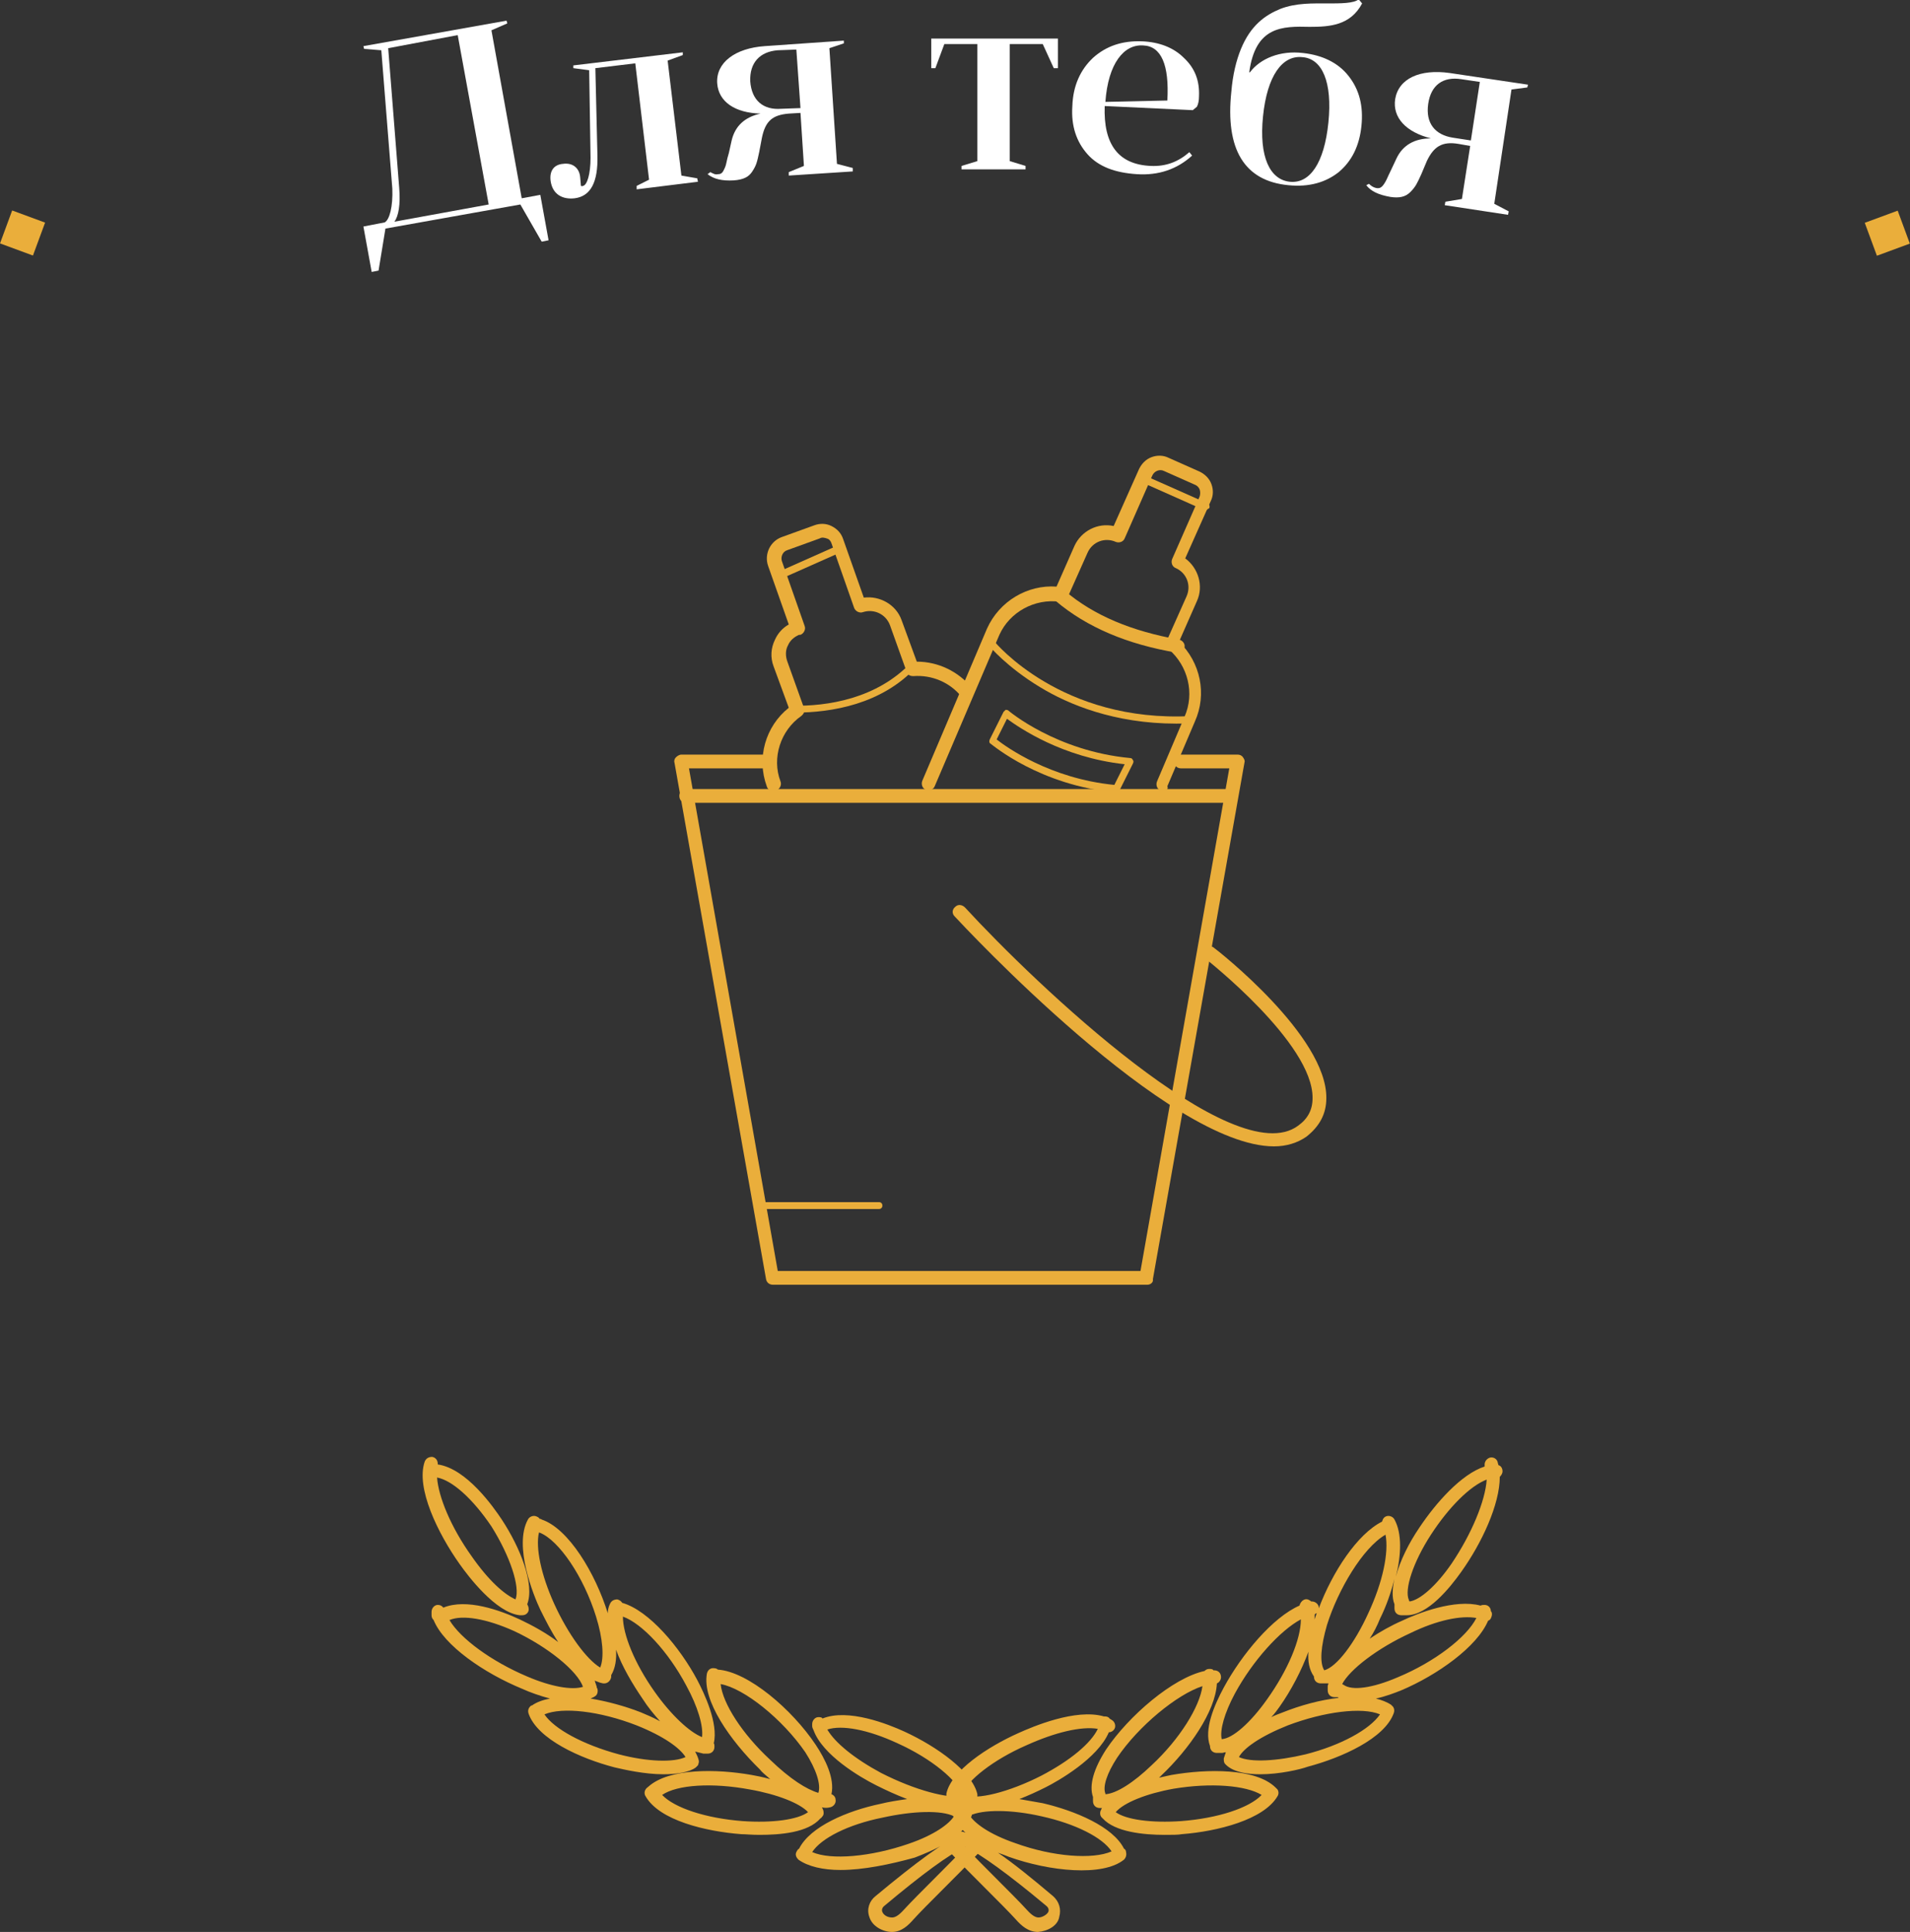 <?xml version="1.0" encoding="utf-8"?>
<!-- Generator: Adobe Illustrator 19.2.0, SVG Export Plug-In . SVG Version: 6.00 Build 0)  -->
<svg version="1.1" xmlns="http://www.w3.org/2000/svg" xmlns:xlink="http://www.w3.org/1999/xlink" x="0px" y="0px"
	 viewBox="0 0 277.5 280.6" style="enable-background:new 0 0 277.5 280.6;" xml:space="preserve">
<rect x="0" y="0" width="277.5" height="280.6" fill="#333333" stroke="none"/>
<style type="text/css">
	.st0{fill:#222222;}
	.st1{fill:#FFFFFF;}
	.st2{fill:none;stroke:#EAAE3B;stroke-width:2;stroke-linecap:round;stroke-linejoin:round;stroke-miterlimit:10;}
	.st3{fill:#EAAE3B;}
	.st4{fill:none;stroke:#EAAE3B;stroke-linecap:round;stroke-linejoin:round;stroke-miterlimit:10;}
	
		.st5{fill-rule:evenodd;clip-rule:evenodd;fill:none;stroke:#EAAE3B;stroke-width:2;stroke-linecap:round;stroke-linejoin:round;stroke-miterlimit:10;}
	
		.st6{fill-rule:evenodd;clip-rule:evenodd;fill:none;stroke:#EAAE3B;stroke-linecap:round;stroke-linejoin:round;stroke-miterlimit:10;}
	.st7{opacity:0.43;fill:url(#SVGID_1_);}
	.st8{fill:url(#SVGID_2_);}
	.st9{fill:url(#SVGID_3_);}
	.st10{opacity:0.43;fill:url(#SVGID_4_);}
	.st11{fill:url(#SVGID_5_);}
	.st12{fill:url(#SVGID_6_);}
	.st13{opacity:0.43;fill:url(#SVGID_7_);}
	.st14{fill:url(#SVGID_8_);}
	.st15{fill:url(#SVGID_9_);}
	.st16{opacity:0.43;fill:url(#SVGID_10_);}
	.st17{fill:url(#SVGID_11_);}
	.st18{fill:url(#SVGID_12_);}
	.st19{opacity:0.43;fill:url(#SVGID_13_);}
	.st20{fill:url(#SVGID_14_);}
	.st21{fill:url(#SVGID_15_);}
	.st22{opacity:0.43;fill:url(#SVGID_16_);}
	.st23{fill:url(#SVGID_17_);}
	.st24{fill:url(#SVGID_18_);}
	.st25{opacity:0.43;fill:url(#SVGID_19_);}
	.st26{fill:url(#SVGID_20_);}
	.st27{fill:url(#SVGID_21_);}
	.st28{opacity:0.28;}
	.st29{opacity:0.4;}
	.st30{fill:url(#SVGID_22_);}
	.st31{opacity:0.39;fill:url(#SVGID_23_);}
	.st32{fill:url(#SVGID_24_);}
	.st33{opacity:0.43;fill:url(#SVGID_25_);}
	.st34{fill:url(#SVGID_26_);}
	.st35{fill:url(#SVGID_27_);}
	.st36{opacity:0.43;fill:url(#SVGID_28_);}
	.st37{fill:url(#SVGID_29_);}
	.st38{fill:url(#SVGID_30_);}
	.st39{opacity:0.43;fill:url(#SVGID_31_);}
	.st40{fill:url(#SVGID_32_);}
	.st41{fill:url(#SVGID_33_);}
	.st42{opacity:0.43;fill:url(#SVGID_34_);}
	.st43{fill:url(#SVGID_35_);}
	.st44{fill:url(#SVGID_36_);}
	.st45{opacity:0.43;fill:url(#SVGID_37_);}
	.st46{fill:url(#SVGID_38_);}
	.st47{fill:url(#SVGID_39_);}
	.st48{opacity:0.43;fill:url(#SVGID_40_);}
	.st49{fill:url(#SVGID_41_);}
	.st50{fill:url(#SVGID_42_);}
	.st51{opacity:0.43;fill:url(#SVGID_43_);}
	.st52{fill:url(#SVGID_44_);}
	.st53{fill:url(#SVGID_45_);}
	.st54{opacity:0.4;fill:url(#SVGID_46_);}
	.st55{opacity:0.5;fill:url(#SVGID_47_);}
	.st56{opacity:0.95;fill:#FFFFFF;}
	.st57{opacity:0.783;}
	.st58{opacity:0.879;}
	.st59{opacity:0.594;}
	.st60{opacity:0.629;}
	.st61{opacity:0.835;}
	.st62{opacity:0.598;}
	.st63{opacity:0.815;}
	.st64{opacity:0.944;}
	.st65{opacity:0.897;}
	.st66{opacity:0.82;}
	.st67{opacity:0.556;}
	.st68{opacity:0.875;}
	.st69{opacity:0.73;}
	.st70{opacity:0.904;}
	.st71{opacity:0.611;}
	.st72{opacity:0.516;}
	.st73{opacity:0.641;}
	.st74{opacity:0.879;}
	.st75{opacity:0.546;}
	.st76{fill:#230605;}
	.st77{fill:none;stroke:#FFFFFF;stroke-linecap:round;stroke-linejoin:round;}
	.st78{fill:#000100;}
	.st79{clip-path:url(#SVGID_49_);}
	.st80{opacity:0.43;fill:url(#SVGID_50_);}
	.st81{fill:url(#SVGID_51_);}
	.st82{fill:url(#SVGID_52_);}
	.st83{opacity:0.43;fill:url(#SVGID_53_);}
	.st84{fill:url(#SVGID_54_);}
	.st85{fill:url(#SVGID_55_);}
	.st86{opacity:0.43;fill:url(#SVGID_56_);}
	.st87{fill:url(#SVGID_57_);}
	.st88{fill:url(#SVGID_58_);}
	.st89{opacity:0.43;fill:url(#SVGID_59_);}
	.st90{fill:url(#SVGID_60_);}
	.st91{fill:url(#SVGID_61_);}
	.st92{opacity:0.43;fill:url(#SVGID_62_);}
	.st93{fill:url(#SVGID_63_);}
	.st94{fill:url(#SVGID_64_);}
	.st95{opacity:0.43;fill:url(#SVGID_65_);}
	.st96{fill:url(#SVGID_66_);}
	.st97{fill:url(#SVGID_67_);}
	.st98{opacity:0.43;fill:url(#SVGID_68_);}
	.st99{fill:url(#SVGID_69_);}
	.st100{fill:url(#SVGID_70_);}
	.st101{fill:url(#SVGID_71_);}
	.st102{opacity:0.39;fill:url(#SVGID_72_);}
	.st103{fill:url(#SVGID_73_);}
	.st104{opacity:0.43;fill:url(#SVGID_74_);}
	.st105{fill:url(#SVGID_75_);}
	.st106{fill:url(#SVGID_76_);}
	.st107{opacity:0.43;fill:url(#SVGID_77_);}
	.st108{fill:url(#SVGID_78_);}
	.st109{fill:url(#SVGID_79_);}
	.st110{opacity:0.43;fill:url(#SVGID_80_);}
	.st111{fill:url(#SVGID_81_);}
	.st112{fill:url(#SVGID_82_);}
	.st113{opacity:0.43;fill:url(#SVGID_83_);}
	.st114{fill:url(#SVGID_84_);}
	.st115{fill:url(#SVGID_85_);}
	.st116{opacity:0.43;fill:url(#SVGID_86_);}
	.st117{fill:url(#SVGID_87_);}
	.st118{fill:url(#SVGID_88_);}
	.st119{opacity:0.43;fill:url(#SVGID_89_);}
	.st120{fill:url(#SVGID_90_);}
	.st121{fill:url(#SVGID_91_);}
	.st122{opacity:0.43;fill:url(#SVGID_92_);}
	.st123{fill:url(#SVGID_93_);}
	.st124{fill:url(#SVGID_94_);}
	.st125{opacity:0.4;fill:url(#SVGID_95_);}
	.st126{opacity:0.5;fill:url(#SVGID_96_);}
	.st127{clip-path:url(#SVGID_98_);}
	.st128{opacity:0.43;fill:url(#SVGID_99_);}
	.st129{fill:url(#SVGID_100_);}
	.st130{fill:url(#SVGID_101_);}
	.st131{opacity:0.43;fill:url(#SVGID_102_);}
	.st132{fill:url(#SVGID_103_);}
	.st133{fill:url(#SVGID_104_);}
	.st134{opacity:0.43;fill:url(#SVGID_105_);}
	.st135{fill:url(#SVGID_106_);}
	.st136{fill:url(#SVGID_107_);}
	.st137{opacity:0.43;fill:url(#SVGID_108_);}
	.st138{fill:url(#SVGID_109_);}
	.st139{fill:url(#SVGID_110_);}
	.st140{opacity:0.43;fill:url(#SVGID_111_);}
	.st141{fill:url(#SVGID_112_);}
	.st142{fill:url(#SVGID_113_);}
	.st143{opacity:0.43;fill:url(#SVGID_114_);}
	.st144{fill:url(#SVGID_115_);}
	.st145{fill:url(#SVGID_116_);}
	.st146{opacity:0.43;fill:url(#SVGID_117_);}
	.st147{fill:url(#SVGID_118_);}
	.st148{fill:url(#SVGID_119_);}
	.st149{fill:url(#SVGID_120_);}
	.st150{opacity:0.39;fill:url(#SVGID_121_);}
	.st151{fill:url(#SVGID_122_);}
	.st152{opacity:0.43;fill:url(#SVGID_123_);}
	.st153{fill:url(#SVGID_124_);}
	.st154{fill:url(#SVGID_125_);}
	.st155{opacity:0.43;fill:url(#SVGID_126_);}
	.st156{fill:url(#SVGID_127_);}
	.st157{fill:url(#SVGID_128_);}
	.st158{opacity:0.43;fill:url(#SVGID_129_);}
	.st159{fill:url(#SVGID_130_);}
	.st160{fill:url(#SVGID_131_);}
	.st161{opacity:0.43;fill:url(#SVGID_132_);}
	.st162{fill:url(#SVGID_133_);}
	.st163{fill:url(#SVGID_134_);}
	.st164{opacity:0.43;fill:url(#SVGID_135_);}
	.st165{fill:url(#SVGID_136_);}
	.st166{fill:url(#SVGID_137_);}
	.st167{opacity:0.43;fill:url(#SVGID_138_);}
	.st168{fill:url(#SVGID_139_);}
	.st169{fill:url(#SVGID_140_);}
	.st170{opacity:0.43;fill:url(#SVGID_141_);}
	.st171{fill:url(#SVGID_142_);}
	.st172{fill:url(#SVGID_143_);}
	.st173{fill:none;stroke:#FFFFFF;stroke-width:2;stroke-miterlimit:10;}
</style>
<g id="Layer_1">
	<g>
		<g>
			<path class="st3" d="M166.7,186.6h-54.4c-0.5,0-0.9-0.3-1-0.8l-13.3-75c-0.1-0.3,0-0.6,0.2-0.8s0.5-0.4,0.8-0.4h12.7
				c0.6,0,1,0.4,1,1s-0.4,1-1,1h-11.6l12.9,73h52.7l12.9-73h-7c-0.6,0-1-0.4-1-1s0.4-1,1-1h8.2c0.3,0,0.6,0.1,0.8,0.4
				s0.3,0.5,0.2,0.8l-13.3,75C167.6,186.2,167.2,186.6,166.7,186.6z"/>
			<path class="st3" d="M178.7,116.6h-79c-0.6,0-1-0.4-1-1s0.4-1,1-1h79c0.6,0,1,0.4,1,1S179.3,116.6,178.7,116.6z"/>
			<path class="st3" d="M185.1,166.5c-15.3,0-45-31.9-46.4-33.4c-0.4-0.4-0.4-1,0.1-1.4c0.4-0.4,1-0.3,1.4,0.1
				c10.3,11.2,39.1,38.6,48.4,31.7c1.4-1,2.1-2.3,2.1-4c0.1-8-15.5-20.2-15.6-20.3c-0.4-0.3-0.5-1-0.2-1.4c0.3-0.4,1-0.5,1.4-0.2
				c0.7,0.5,16.5,12.9,16.4,21.9c0,2.3-1,4.1-2.9,5.6C188.5,166,186.9,166.5,185.1,166.5z"/>
			<path class="st3" d="M112.3,114.9c-0.4,0-0.8-0.3-0.9-0.7c-1.5-4.1-0.2-8.7,3.2-11.4l-2.2-6c-0.5-1.3-0.4-2.7,0.2-3.9
				c0.4-0.9,1.1-1.7,2-2.2l-3-8.5c-0.6-1.7,0.3-3.6,2-4.2l4.7-1.7c0.8-0.3,1.7-0.3,2.5,0.1c0.8,0.4,1.4,1,1.7,1.9l3,8.5
				c2.3-0.3,4.7,1,5.5,3.3l2.2,6c3.1,0,6,1.4,8,3.8c0.3,0.4,0.3,1.1-0.1,1.4c-0.4,0.3-1.1,0.3-1.4-0.1c-1.7-2.1-4.3-3.2-7-3
				c-0.5,0-0.9-0.2-1-0.7l-2.4-6.7c-0.6-1.6-2.3-2.4-3.9-1.9c-0.5,0.2-1.1-0.1-1.3-0.6l-3.3-9.4c-0.1-0.3-0.3-0.6-0.7-0.7
				c-0.3-0.1-0.7-0.2-1,0l-4.7,1.7c-0.7,0.2-1,1-0.8,1.6l3.3,9.4c0.2,0.5-0.1,1.1-0.6,1.3c-0.1,0-0.1,0-0.2,0
				c-0.7,0.3-1.3,0.8-1.6,1.5c-0.4,0.7-0.4,1.6-0.1,2.4l2.4,6.7c0.2,0.4,0,0.9-0.4,1.2c-3,2.1-4.3,6.1-3,9.5
				c0.2,0.5-0.1,1.1-0.6,1.3C112.5,114.8,112.4,114.9,112.3,114.9z"/>
			<path class="st3" d="M115.5,103.5c-0.1,0-0.2,0-0.4,0c-0.3,0-0.5-0.2-0.5-0.5c0-0.3,0.2-0.5,0.5-0.5c5.1,0.1,12.3-1,17.3-6.3
				c0.2-0.2,0.5-0.2,0.7,0c0.2,0.2,0.2,0.5,0,0.7C128.1,102.3,120.8,103.5,115.5,103.5z"/>
			<path class="st3" d="M169,114.9c-0.1,0-0.3,0-0.4-0.1c-0.5-0.2-0.7-0.8-0.5-1.3l4-9.4c1.5-3.4,0.5-7.4-2.3-9.8
				c-0.3-0.3-0.5-0.8-0.3-1.2l2.9-6.5c0.7-1.6,0-3.4-1.6-4.1c-0.5-0.2-0.7-0.8-0.5-1.3l4-9.1c0.1-0.3,0.1-0.7,0-1
				c-0.1-0.3-0.4-0.6-0.7-0.7l-4.5-2c-0.6-0.3-1.4,0-1.7,0.7l-4,9.1c-0.2,0.5-0.8,0.7-1.3,0.5c-1.6-0.7-3.4,0-4.1,1.6l-2.9,6.5
				c-0.2,0.4-0.6,0.6-1.1,0.6c-3.7-0.5-7.3,1.5-8.8,4.8l-9.4,22c-0.2,0.5-0.8,0.7-1.3,0.5c-0.5-0.2-0.7-0.8-0.5-1.3l9.4-22.1
				c1.8-4,5.9-6.4,10.1-6.1l2.6-5.9c1-2.2,3.4-3.4,5.7-2.9l3.7-8.3c0.4-0.8,1-1.4,1.8-1.7c0.8-0.3,1.7-0.3,2.5,0.1l4.5,2
				c0.8,0.4,1.4,1,1.7,1.8c0.3,0.8,0.3,1.7-0.1,2.5l-3.7,8.3c1.9,1.4,2.7,4,1.7,6.2l-2.6,5.9c3.1,3,4.1,7.6,2.3,11.6l-4,9.4
				C169.8,114.6,169.4,114.9,169,114.9z"/>
			<path class="st3" d="M171.2,94.8c-0.1,0-0.1,0-0.2,0c-7.2-1.2-13.1-3.7-17.6-7.5c-0.4-0.4-0.5-1-0.1-1.4c0.4-0.4,1-0.5,1.4-0.1
				c4.2,3.6,9.8,5.9,16.6,7.1c0.5,0.1,0.9,0.6,0.8,1.1C172.1,94.5,171.6,94.8,171.2,94.8z"/>
			<path class="st3" d="M175.2,74.1c-0.1,0-0.1,0-0.2,0l-9-4c-0.3-0.1-0.4-0.4-0.3-0.7c0.1-0.3,0.4-0.4,0.7-0.3l9,4
				c0.3,0.1,0.4,0.4,0.3,0.7C175.5,73.9,175.3,74.1,175.2,74.1z"/>
			<path class="st3" d="M113.2,84.1c-0.2,0-0.4-0.1-0.5-0.3c-0.1-0.3,0-0.5,0.3-0.7l9-4c0.3-0.1,0.5,0,0.7,0.3
				c0.1,0.3,0,0.5-0.3,0.7l-9,4C113.3,84,113.2,84.1,113.2,84.1z"/>
			<path class="st3" d="M170.9,105.1c-9,0-15.7-2.8-19.8-5.3c-4.8-2.9-7.3-5.9-7.4-6c-0.2-0.2-0.1-0.5,0.1-0.7
				c0.2-0.2,0.5-0.1,0.7,0.1c0.1,0.1,9.7,11.8,28.6,10.8c0.3,0,0.5,0.2,0.5,0.5c0,0.3-0.2,0.5-0.5,0.5
				C172.4,105.1,171.7,105.1,170.9,105.1z"/>
			<path class="st3" d="M162.2,115.1C162.1,115.1,162.1,115.1,162.2,115.1c-11.1-1-18-6.9-18.3-7.1c-0.2-0.1-0.2-0.4-0.1-0.6l2-4
				c0.1-0.1,0.2-0.2,0.3-0.3c0.1,0,0.3,0,0.4,0.1c0.1,0.1,7,5.9,17.7,6.9c0.2,0,0.3,0.1,0.4,0.3c0.1,0.1,0.1,0.3,0,0.5l-2,4
				C162.5,115,162.3,115.1,162.2,115.1z M144.8,107.4c1.4,1.1,7.8,5.7,17.1,6.6l1.5-3c-9.1-1-15.3-5.3-17.1-6.6L144.8,107.4z"/>
			<path class="st3" d="M127.7,175.6h-17c-0.3,0-0.5-0.2-0.5-0.5s0.2-0.5,0.5-0.5h17c0.3,0,0.5,0.2,0.5,0.5S128,175.6,127.7,175.6z"
				/>
		</g>
		<g>
			<path class="st3" d="M129.6,280.6C129.6,280.6,129.6,280.6,129.6,280.6c-1.3,0-2.9-0.8-3.3-2.2c0,0,0,0,0,0c-0.4-1.1,0-2.3,0.9-3
				c6-5,10-7.9,12.6-9.1c0.3-0.1,1.3-0.5,2.1,0.1c0.6,0.5,0.8,1,0.8,1.3c0,0.3,0,0.9-0.5,1.4c-1.3,1.4-3.2,3.3-5.1,5.2
				c-1.8,1.8-3.5,3.5-4.4,4.5C132,279.6,131,280.6,129.6,280.6z M128.2,277.7c0.2,0.5,0.8,0.8,1.4,0.8c0.3,0,0.8-0.1,1.7-1.1
				c1-1.1,2.7-2.8,4.5-4.6c1.6-1.6,3.3-3.3,4.5-4.6c-2.5,1.2-6.3,4-11.8,8.6C128.1,277.1,128.1,277.5,128.2,277.7L128.2,277.7z
				 M122.1,271.6c-2.5,0-4.7-0.5-6.1-1.5c-0.3-0.3-0.5-0.7-0.3-1.1c0.1-0.2,0.2-0.4,0.4-0.5c1.6-3.2,7-5.5,11.8-6.5
				c1.2-0.3,2.5-0.5,3.9-0.7c-1.6-0.6-3.1-1.3-4.5-2c-2.4-1.2-7.8-4.4-9.1-8c-0.1-0.2-0.2-0.4-0.2-0.6v-0.3c0-0.5,0.4-1,0.9-1
				c0.2,0,0.5,0,0.6,0.2c3.7-1.5,9.5,0.8,11.9,1.9c4.8,2.2,9.9,5.9,10.6,9.1c0,0.1,0,0.1,0,0.2v0.7c0.1,0.5-0.1,0.9-0.5,1.1
				c-0.2,0.1-0.4,0.2-0.6,0.2c0.3,0.3,0.4,0.7,0.2,1.1c-0.1,0.1-0.1,0.3-0.3,0.4c-1,2.7-5.3,4.5-7.9,5.5
				C129.3,270.8,125.4,271.6,122.1,271.6z M118,269c2.7,1.2,8.5,0.7,14-1.2c3.8-1.3,5.9-2.9,6.6-4c-1.8-0.9-5.9-0.8-10.4,0.2
				C123.2,265,119.3,267,118,269z M120.2,251.2c1.1,1.9,3.9,4.2,7.8,6.3c5.1,2.6,9.7,3.7,11.8,3.4v-0.1c-0.5-2.1-4.5-5.4-9.4-7.6
				C126.1,251.2,122.3,250.5,120.2,251.2z M110.3,266.5c-1.1,0-2-0.1-2.6-0.1c-5.2-0.4-11.9-2-13.9-5.5c-0.2-0.3-0.2-0.7,0-1
				c0.1-0.2,0.3-0.3,0.4-0.4c3-2.7,9.9-2.6,15-1.7c0.6,0.1,1.6,0.3,2.7,0.6c-0.7-0.6-1.2-1-1.5-1.4c-4.3-4.2-8.4-10-7.7-13.9
				c0.1-0.5,0.5-0.9,1.1-0.8c0.2,0,0.4,0.1,0.5,0.2c4.4,0.3,10.8,5.8,14.2,10.9c1.4,2.1,2.8,4.9,2.3,7.2c0.3,0.1,0.6,0.4,0.6,0.8
				c0.1,0.5-0.3,1-0.8,1.1c-0.4,0.1-0.8,0.1-1.2,0c0.1,0.1,0.1,0.2,0.2,0.4c0.1,0.3,0.1,0.7-0.1,0.9c-0.1,0.1-0.2,0.3-0.3,0.3
				C117.4,266.2,113.3,266.5,110.3,266.5z M96.2,260.7c1.8,1.9,6.4,3.4,11.7,3.8c4.3,0.3,8-0.2,9.5-1.3c-1.2-1.3-4.5-2.6-8.5-3.3
				C103.5,258.9,98.4,259.2,96.2,260.7z M104.7,244.6c0.3,2.8,3.1,7.2,7.2,11c2.9,2.8,5.3,4.3,7,4.8c0.4-1.2-0.3-3.4-1.9-5.9
				C113.7,249.7,108.1,245.2,104.7,244.6z M96.4,257.7c-2.8,0-5.8-0.7-7.1-1c-5-1.3-11.2-4.1-12.5-7.8c-0.1-0.3-0.1-0.6,0.1-0.9
				c0.1-0.1,0.2-0.3,0.4-0.3c0.7-0.5,1.6-0.8,2.6-1c-1.5-0.4-2.9-0.9-4-1.4C70.3,243,64.5,239,63,235.3c-0.2-0.2-0.3-0.4-0.3-0.7
				v-0.5c0-0.5,0.4-1,0.9-1c0.3,0,0.6,0.1,0.8,0.4c3.4-1.4,8.3,0.4,11.1,1.7c1.9,0.9,3.9,2,5.6,3.3c-1-1.5-1.8-3.1-2.6-4.7
				c-1-2.1-3.9-9.3-1.8-13.1c0.2-0.4,0.7-0.6,1.1-0.5c0.3,0.1,0.5,0.2,0.6,0.4c0.1,0,0.2,0,0.3,0.1c3.9,1.3,7.8,7.8,9.6,13.6
				c0,0,0,0.1,0,0.1c0-0.5,0.1-1,0.3-1.4c0.2-0.5,0.6-0.7,1.1-0.7c0.3,0.1,0.5,0.2,0.7,0.5c3.9,1.1,8.4,6.5,10.9,11.2
				c1,1.9,3.1,6.3,2.4,9.2c0.1,0.1,0.1,0.3,0.1,0.5c0,0.6-0.4,1-1,1h-0.3c-0.1,0-0.2,0-0.3,0c-0.4-0.1-0.8-0.2-1.2-0.3
				c0.2,0.4,0.4,0.8,0.5,1.2c0.1,0.3,0,0.5-0.1,0.8c-0.1,0.1-0.2,0.2-0.3,0.3C100.2,257.4,98.3,257.7,96.4,257.7z M79.1,249
				c1.4,2.1,5.6,4.4,10.8,5.8c4.2,1.1,8,1.2,9.7,0.4c-0.8-1.3-3.1-3-7.1-4.6C87.1,248.5,81.7,247.9,79.1,249z M90.5,234.8
				c0,2.6,1.7,6.8,4.6,10.9c2.4,3.4,5.1,5.9,6.9,6.6c0.2-1.6-0.6-4.4-2.3-7.5C97.1,239.9,93.3,235.8,90.5,234.8z M85.8,246.7
				c2.4,0.4,5,1.1,7.3,2c0.7,0.3,1.7,0.7,2.8,1.3c-0.9-1-1.8-2.1-2.5-3.2c-1.5-2.2-3-4.7-3.9-7.2c0.1,1.4-0.1,2.7-0.7,3.7
				c0,0.1,0,0.2,0,0.3c-0.1,0.5-0.5,0.9-1,0.9h-0.1c-0.2,0-0.4-0.1-0.5-0.1c-0.3-0.1-0.5-0.2-0.8-0.3c0.1,0.3,0.2,0.6,0.3,0.9
				c0,0,0,0.1,0,0.1c0,0.1,0.1,0.1,0.1,0.2c0.1,0.4,0,0.9-0.4,1.1C86.3,246.5,86,246.6,85.8,246.7z M65.3,235.3
				c1.6,2.7,6.1,6,11.3,8.2c3.5,1.5,6.5,2,8.1,1.5c-0.8-2.3-5.1-5.8-10-8.1C70.7,235.1,67.2,234.5,65.3,235.3z M78.3,222.6
				c-0.5,2.2,0.3,6.1,2.2,10.3c2,4.4,4.7,8.1,6.7,9.3c0.6-1.4,0.4-4.2-0.6-7.4c-1.8-5.8-5.4-11.1-8.2-12.2H78.3z M75.9,234.6h-0.2
				c-0.1,0-0.1,0-0.2,0c-3.5-0.4-7.5-5.7-8.7-7.4c-3.2-4.5-6.4-11.1-5.1-14.9c0.2-0.5,0.6-0.7,1.1-0.7c0.5,0.1,0.8,0.5,0.8,1v0.1
				c4.2,0.6,8.1,6.2,9.3,8c2.7,4.1,4.8,9.4,3.7,12.3c0.1,0.2,0.2,0.4,0.2,0.6C76.9,234.1,76.5,234.6,75.9,234.6z M63.5,214.6
				c0.2,2.8,2,7.2,5,11.4c2.5,3.6,4.8,5.6,6.4,6.3c0.7-1.8-0.8-6.3-3.5-10.6C68.7,217.7,65.7,215,63.5,214.6z"/>
			<path class="st3" d="M150.8,280.6c-1.4,0-2.4-0.9-3.2-1.8c-0.9-1-2.6-2.7-4.4-4.5c-1.9-1.9-3.8-3.8-5.1-5.2
				c-0.5-0.5-0.5-1.1-0.5-1.4c0-0.3,0.2-0.9,0.8-1.3c0.7-0.6,1.5-0.4,1.9-0.2c-0.7-0.6-1.2-1.3-1.5-2c-0.1-0.1-0.2-0.2-0.3-0.4
				c-0.1-0.4-0.1-0.8,0.2-1.1c0,0,0.1-0.1,0.1-0.1h-0.3c-0.6,0-1-0.4-1-1v-0.9c0-0.1,0-0.1,0-0.2c0.7-3.3,6-6.8,10.5-8.8
				c2-0.9,8.3-3.6,12.4-2.4c0.1,0,0.1,0,0.2,0c0.2,0,0.5,0.1,0.6,0.3c0.1,0.1,0.2,0.1,0.3,0.2c0.4,0.2,0.6,0.7,0.5,1.1
				c-0.1,0.4-0.5,0.7-0.9,0.7c-1.6,3.8-7.4,7.1-9.2,8c-1.2,0.6-2.5,1.2-3.8,1.7c1.1,0.2,2.3,0.4,3.4,0.6c4.7,1.1,10.2,3.4,11.8,6.6
				c0.2,0.1,0.3,0.3,0.3,0.5c0.1,0.4,0,0.8-0.3,1.1c-3.1,2.5-10.8,1.7-16.7-0.4c-0.5-0.2-1-0.4-1.6-0.6c2.2,1.5,4.8,3.6,8,6.3
				c0.9,0.8,1.2,1.9,0.9,3c0,0,0,0,0,0C153.7,279.7,152.2,280.5,150.8,280.6C150.9,280.6,150.8,280.6,150.8,280.6z M140.2,268.2
				c1.2,1.3,2.9,3,4.5,4.6c1.8,1.8,3.5,3.5,4.5,4.6c0.9,1,1.4,1.1,1.7,1.1c0.5,0,1.2-0.4,1.4-0.8l0,0c0.1-0.2,0.1-0.6-0.3-0.9
				C146.5,272.2,142.6,269.4,140.2,268.2z M153.2,278L153.2,278L153.2,278z M140.9,263.7c0.7,1.1,2.8,2.7,6.6,4
				c5.5,2,11.3,2.4,14,1.2c-1.3-2-5.2-4-10.2-5.1C146.9,262.8,142.8,262.8,140.9,263.7z M139.8,260.6c0.1,0,0.2,0,0.3,0.1
				c1.7,0.8,6.5-0.4,11.2-2.8c4.2-2.2,7.2-4.7,8.2-6.8c-2.4-0.4-6.2,0.5-10.4,2.4C144.3,255.6,140.5,258.6,139.8,260.6z
				 M138.7,260.6L138.7,260.6L138.7,260.6z M169.2,266.5c-3,0-7.2-0.4-9-2.4c-0.1-0.1-0.2-0.2-0.2-0.2c-0.2-0.3-0.2-0.6-0.1-0.9
				c0.1-0.1,0.1-0.3,0.2-0.4c-0.1,0-0.1,0-0.2,0h-0.1c-0.6,0-1-0.4-1-1V261c-0.6-1.7,0.1-4.1,1.9-6.9c3.3-4.9,9.7-10.4,14.3-11.4
				c0.2-0.2,0.4-0.3,0.7-0.3c0.2,0,0.5,0,0.6,0.2h0.1c0.6,0,1,0.4,1,1c0,0.4-0.3,0.8-0.6,0.9c-0.2,4.1-4.1,9.6-8,13.3
				c-0.1,0.1-0.3,0.3-0.4,0.4c0.8-0.2,1.4-0.3,1.8-0.4c5.2-0.9,12.2-1,15.1,1.8c0.1,0.1,0.2,0.2,0.3,0.3c0.2,0.3,0.2,0.7,0,1
				c-2,3.4-8.7,5.1-13.9,5.5C171.2,266.5,170.3,266.5,169.2,266.5z M162.1,263.2c1.5,1.1,5.2,1.6,9.5,1.3c5.3-0.4,9.9-1.9,11.7-3.8
				c-2.3-1.4-7.4-1.8-12.8-0.9C166.6,260.5,163.3,261.8,162.1,263.2z M174.7,244.9c-3.7,1.2-9.3,5.8-12.4,10.4
				c-1.5,2.3-2.1,4.2-1.7,5.2c0,0,0,0.1,0,0.1c1.6-0.1,4.1-1.7,6.7-4.2C171.4,252.6,174.3,247.9,174.7,244.9z M183.1,257.7
				c-1.9,0-3.8-0.3-4.9-1.3c-0.1-0.1-0.1-0.1-0.2-0.2c-0.2-0.2-0.2-0.5-0.2-0.8c0.1-0.3,0.2-0.6,0.3-0.9c-0.2,0-0.4,0.1-0.6,0.1
				h-0.7c-0.6,0-1-0.4-1-1v0c-0.9-2.4,0.6-5.9,2-8.5c2.6-4.8,7.1-10.2,11-11.9c0.1-0.4,0.4-0.8,0.8-0.9c0.3-0.1,0.7,0.1,0.9,0.3h0.1
				c0.5,0,1,0.4,1,0.9c0,0,0,0,0,0.1c2-5.3,5.6-10.8,9.2-12.6c0.1-0.4,0.3-0.7,0.7-0.8c0.4-0.1,0.9,0.1,1.1,0.5c1.1,2,1,5.1,0.2,8.3
				c0.6-2.3,1.9-4.9,3.4-7.1c2.4-3.6,6.1-7.8,9.5-8.9v-0.3c0-0.5,0.4-0.9,0.8-1c0.5-0.1,1,0.2,1.1,0.7c0,0.1,0.1,0.3,0.1,0.4
				c0.4,0.1,0.6,0.5,0.6,0.9c0,0.3-0.2,0.6-0.4,0.8c0,4-2.6,9.6-5.6,13.8c-1.7,2.4-4.9,6.3-7.9,6.3h-0.8c-0.6,0-1-0.4-1-1V233
				c-0.4-1-0.3-2.3,0-3.7c-0.5,2-1.2,4-2.1,5.8c-0.4,1-0.9,2-1.5,2.9c1.5-1,3.1-1.9,4.7-2.6c2.3-1.1,7.7-3.2,11.4-2.2
				c0.2-0.1,0.4-0.1,0.6-0.1c0.5,0,0.9,0.4,0.9,0.9c0.2,0.2,0.2,0.5,0.1,0.8c-0.1,0.3-0.2,0.5-0.5,0.6c-1.6,3.8-7.4,7.9-12.6,10.1
				c-1,0.4-2.3,0.9-3.7,1.2c0.8,0.2,1.6,0.5,2.2,0.9c0.1,0.1,0.2,0.2,0.3,0.3c0.2,0.3,0.2,0.6,0.1,0.9c-1.3,3.7-7.6,6.5-12.5,7.8
				C188.9,257,185.9,257.7,183.1,257.7z M180,255.2c1.7,0.8,5.5,0.6,9.7-0.4c5.1-1.3,9.3-3.6,10.8-5.8c-2.6-1.1-8.1-0.4-13.4,1.6
				C183.1,252.2,180.7,253.9,180,255.2z M189,235.2c-3,1.6-7,6-9.6,10.8c-1.5,2.8-2.2,5.3-1.9,6.6c1.6-0.1,4.2-2.4,6.6-5.8
				C187.1,242.6,189,238.1,189,235.2z M190.1,239.9c-1,2.7-2.5,5.6-4.2,8c-0.3,0.4-0.7,1-1.2,1.5c0.6-0.3,1.2-0.5,1.7-0.7
				c2.5-1,5.4-1.8,8.1-2.1c0,0-0.1,0-0.1-0.1h-0.5c-0.6,0-1-0.4-1-1v-0.4c0-0.1,0-0.1,0-0.2c0-0.1,0.1-0.3,0.1-0.4c0,0-0.1,0-0.1,0
				c-0.1,0-0.1,0-0.2,0h-0.8c-0.6,0-1-0.4-1-1v0C190.2,242.5,190,241.3,190.1,239.9z M195,244.6c0.1,0,0.1,0.1,0.2,0.1
				c1.2,0.9,4.2,0.5,7.9-1.1c5.3-2.2,10-5.8,11.4-8.6c-2.2-0.4-5.7,0.3-9.6,2.2C200.1,239.4,196.1,242.5,195,244.6z M193.7,245.1
				L193.7,245.1L193.7,245.1z M201.3,222.9c-3.3,1.9-6.9,8-8.5,13.1c-0.9,3.1-1.1,5.5-0.4,6.6c1.8-0.5,4.4-3.9,6.4-8.3
				C200.9,229.8,201.8,225.5,201.3,222.9z M191,234.5c0,0.2,0,0.5,0,0.7c0.1-0.3,0.2-0.6,0.3-0.9C191.2,234.3,191.1,234.4,191,234.5
				z M216,214.9c-2.4,0.9-5.5,4-8.1,8c-2.6,4-3.9,8-3.2,9.5c0,0,0,0.1,0.1,0.2c1.5-0.2,3.9-2.3,6.1-5.5
				C213.8,222.8,215.8,218,216,214.9z"/>
		</g>
		<g>
			<g>
				<g>
					<path class="st1" d="M75.6,29.7L56,33.2l-1,6.1l-1,0.2l-1.2-6.6l3.1-0.6c0.7-0.4,1.2-2.3,1.1-4.9L55.4,7.3l-2.5-0.2l-0.1-0.4
						L73.6,3l0.1,0.4l-2.3,1l4.4,24.4l2.7-0.5l1.2,6.6l-1,0.2L75.6,29.7z M56.4,7l1.6,20.3c0.2,2.4-0.1,4.1-0.7,4.9l13.7-2.5
						L66.5,5.1L56.4,7z"/>
					<path class="st1" d="M85.6,10.2l-2.3-0.3l0-0.4l15.9-1.9l0,0.4L97,8.8l2,16.7l2.3,0.4l0.1,0.5l-8.9,1.1L92.5,27l1.8-0.9
						l-2-16.9l-5.8,0.7l0.3,12.7c0.1,3.9-1,5.9-3.3,6.2c-1.7,0.2-3.2-0.5-3.5-2.5c-0.2-1.5,0.5-2.4,1.8-2.5c1.4-0.2,2.4,0.6,2.5,2
						l0.1,1.2c0.1,0,0.2,0.1,0.3,0c0.6-0.1,1.1-1.7,1.1-4.1L85.6,10.2z"/>
					<path class="st1" d="M103.2,25c0.4,0.2,0.7,0.4,1.1,0.3c0.5,0,0.7-0.2,1-0.9c0.3-0.7,0.2-0.9,0.6-2.2l0.4-1.8
						c0.5-2.1,1.9-3.4,4.2-3.9c-3.7-0.1-6.1-1.7-6.3-4.4c-0.2-3,2.6-5.1,6.9-5.4l11.5-0.8l0,0.4L120.5,7l1.1,16.8l2.3,0.6l0,0.5
						l-9.3,0.6l0-0.5l2.2-0.9l-0.5-7.7l-1.7,0.1c-2.4,0.2-3.4,1.1-3.9,3.5l-0.4,2.1c-0.3,1.4-0.4,1.9-1,2.8
						c-0.5,0.8-1.3,1.2-2.7,1.3c-1.7,0.1-2.9-0.2-3.8-0.9L103.2,25z M116.3,15.7l-0.6-8.5L113,7.3c-2.6,0.2-4.1,1.8-4,4.5
						c0.2,2.8,1.9,4.2,4.5,4L116.3,15.7z"/>
					<path class="st1" d="M151.5,6.4l-4.8,0l0,17l2.3,0.7l0,0.5l-9.3,0v-0.5l2.3-0.7l0-17l-4.8,0l-1.3,3.5l-0.6,0l0-4.3l18.4,0
						l0,4.3l-0.6,0L151.5,6.4z"/>
					<path class="st1" d="M173.3,16l-12.8-0.6c-0.2,5.6,2,8.5,6.7,8.7c2.2,0.1,4-0.6,5.6-2l0.4,0.5c-2.2,2-4.9,2.9-8,2.7
						c-3.2-0.2-5.6-1.1-7.2-2.9c-1.6-1.8-2.4-4.1-2.2-7c0.1-3,1.2-5.3,3-7c1.9-1.7,4.2-2.5,7.1-2.4c2.5,0.1,4.6,0.9,6.1,2.4
						c1.6,1.5,2.3,3.3,2.2,5.6c0,0.6-0.1,1.1-0.3,1.5L173.3,16z M160.6,14.8l9-0.2c0.3-5.2-0.9-7.9-3.5-8
						C163.3,6.4,161,9.2,160.6,14.8z"/>
					<path class="st1" d="M181.6,10.5c1.5-2,4.4-3.2,7.7-2.8c2.8,0.3,5.1,1.4,6.6,3.3c1.6,2,2.2,4.4,1.9,7.3
						c-0.3,2.9-1.4,5.1-3.3,6.7c-1.9,1.5-4.3,2.2-7.3,1.9c-6.4-0.6-9.2-5.2-8.3-13.6c0.2-2.4,0.7-4.5,1.4-6.2
						c1.4-3.4,3.5-4.9,5.7-5.8c2.3-0.9,4.8-0.8,6.8-0.8c2,0,3.9,0,4.6-0.6l0.5,0.6c-1.7,3.2-4.7,3.4-7.6,3.4c-4-0.1-7.9-0.1-8.8,6.6
						L181.6,10.5z M187.4,26.4c2.9,0.3,5-2.7,5.6-8.6c0.6-5.9-0.9-9.3-3.8-9.5c-2.9-0.3-5.1,2.7-5.7,8.6
						C182.9,22.8,184.5,26.1,187.4,26.4z"/>
					<path class="st1" d="M198.9,26.7c0.3,0.3,0.6,0.5,1,0.6c0.5,0.1,0.8,0,1.2-0.6c0.4-0.6,0.4-0.8,1-2l0.8-1.7
						c0.9-1.9,2.6-2.9,5-2.9c-3.6-0.9-5.6-3-5.2-5.7c0.5-3,3.6-4.4,7.9-3.8l11.4,1.7l-0.1,0.4l-2.3,0.3l-2.5,16.6l2.1,1.1l-0.1,0.5
						l-9.2-1.4l0.1-0.5l2.4-0.4l1.2-7.7l-1.7-0.3c-2.4-0.4-3.6,0.4-4.6,2.5l-0.8,1.9c-0.6,1.3-0.8,1.8-1.6,2.6
						c-0.7,0.7-1.6,0.9-2.9,0.7c-1.7-0.3-2.8-0.8-3.5-1.7L198.9,26.7z M213.7,20.4l1.3-8.5l-2.7-0.4c-2.6-0.4-4.4,0.8-4.8,3.6
						c-0.4,2.8,1,4.5,3.6,4.9L213.7,20.4z"/>
				</g>
			</g>
			<g>
				
					<rect x="0.7" y="31.3" transform="matrix(0.346 -0.938 0.938 0.346 -29.599 25.179)" class="st3" width="5.1" height="5.1"/>
				
					<rect x="271.7" y="31.3" transform="matrix(0.938 -0.346 0.346 0.938 5.243 97.01)" class="st3" width="5.1" height="5.1"/>
			</g>
		</g>
	</g>
</g>
<g id="Layer_2">
</g>
<g id="Layer_3">
</g>
<g id="Layer_4">
</g>
<g id="Layer_5">
</g>
<g id="Layer_6">
</g>
</svg>
